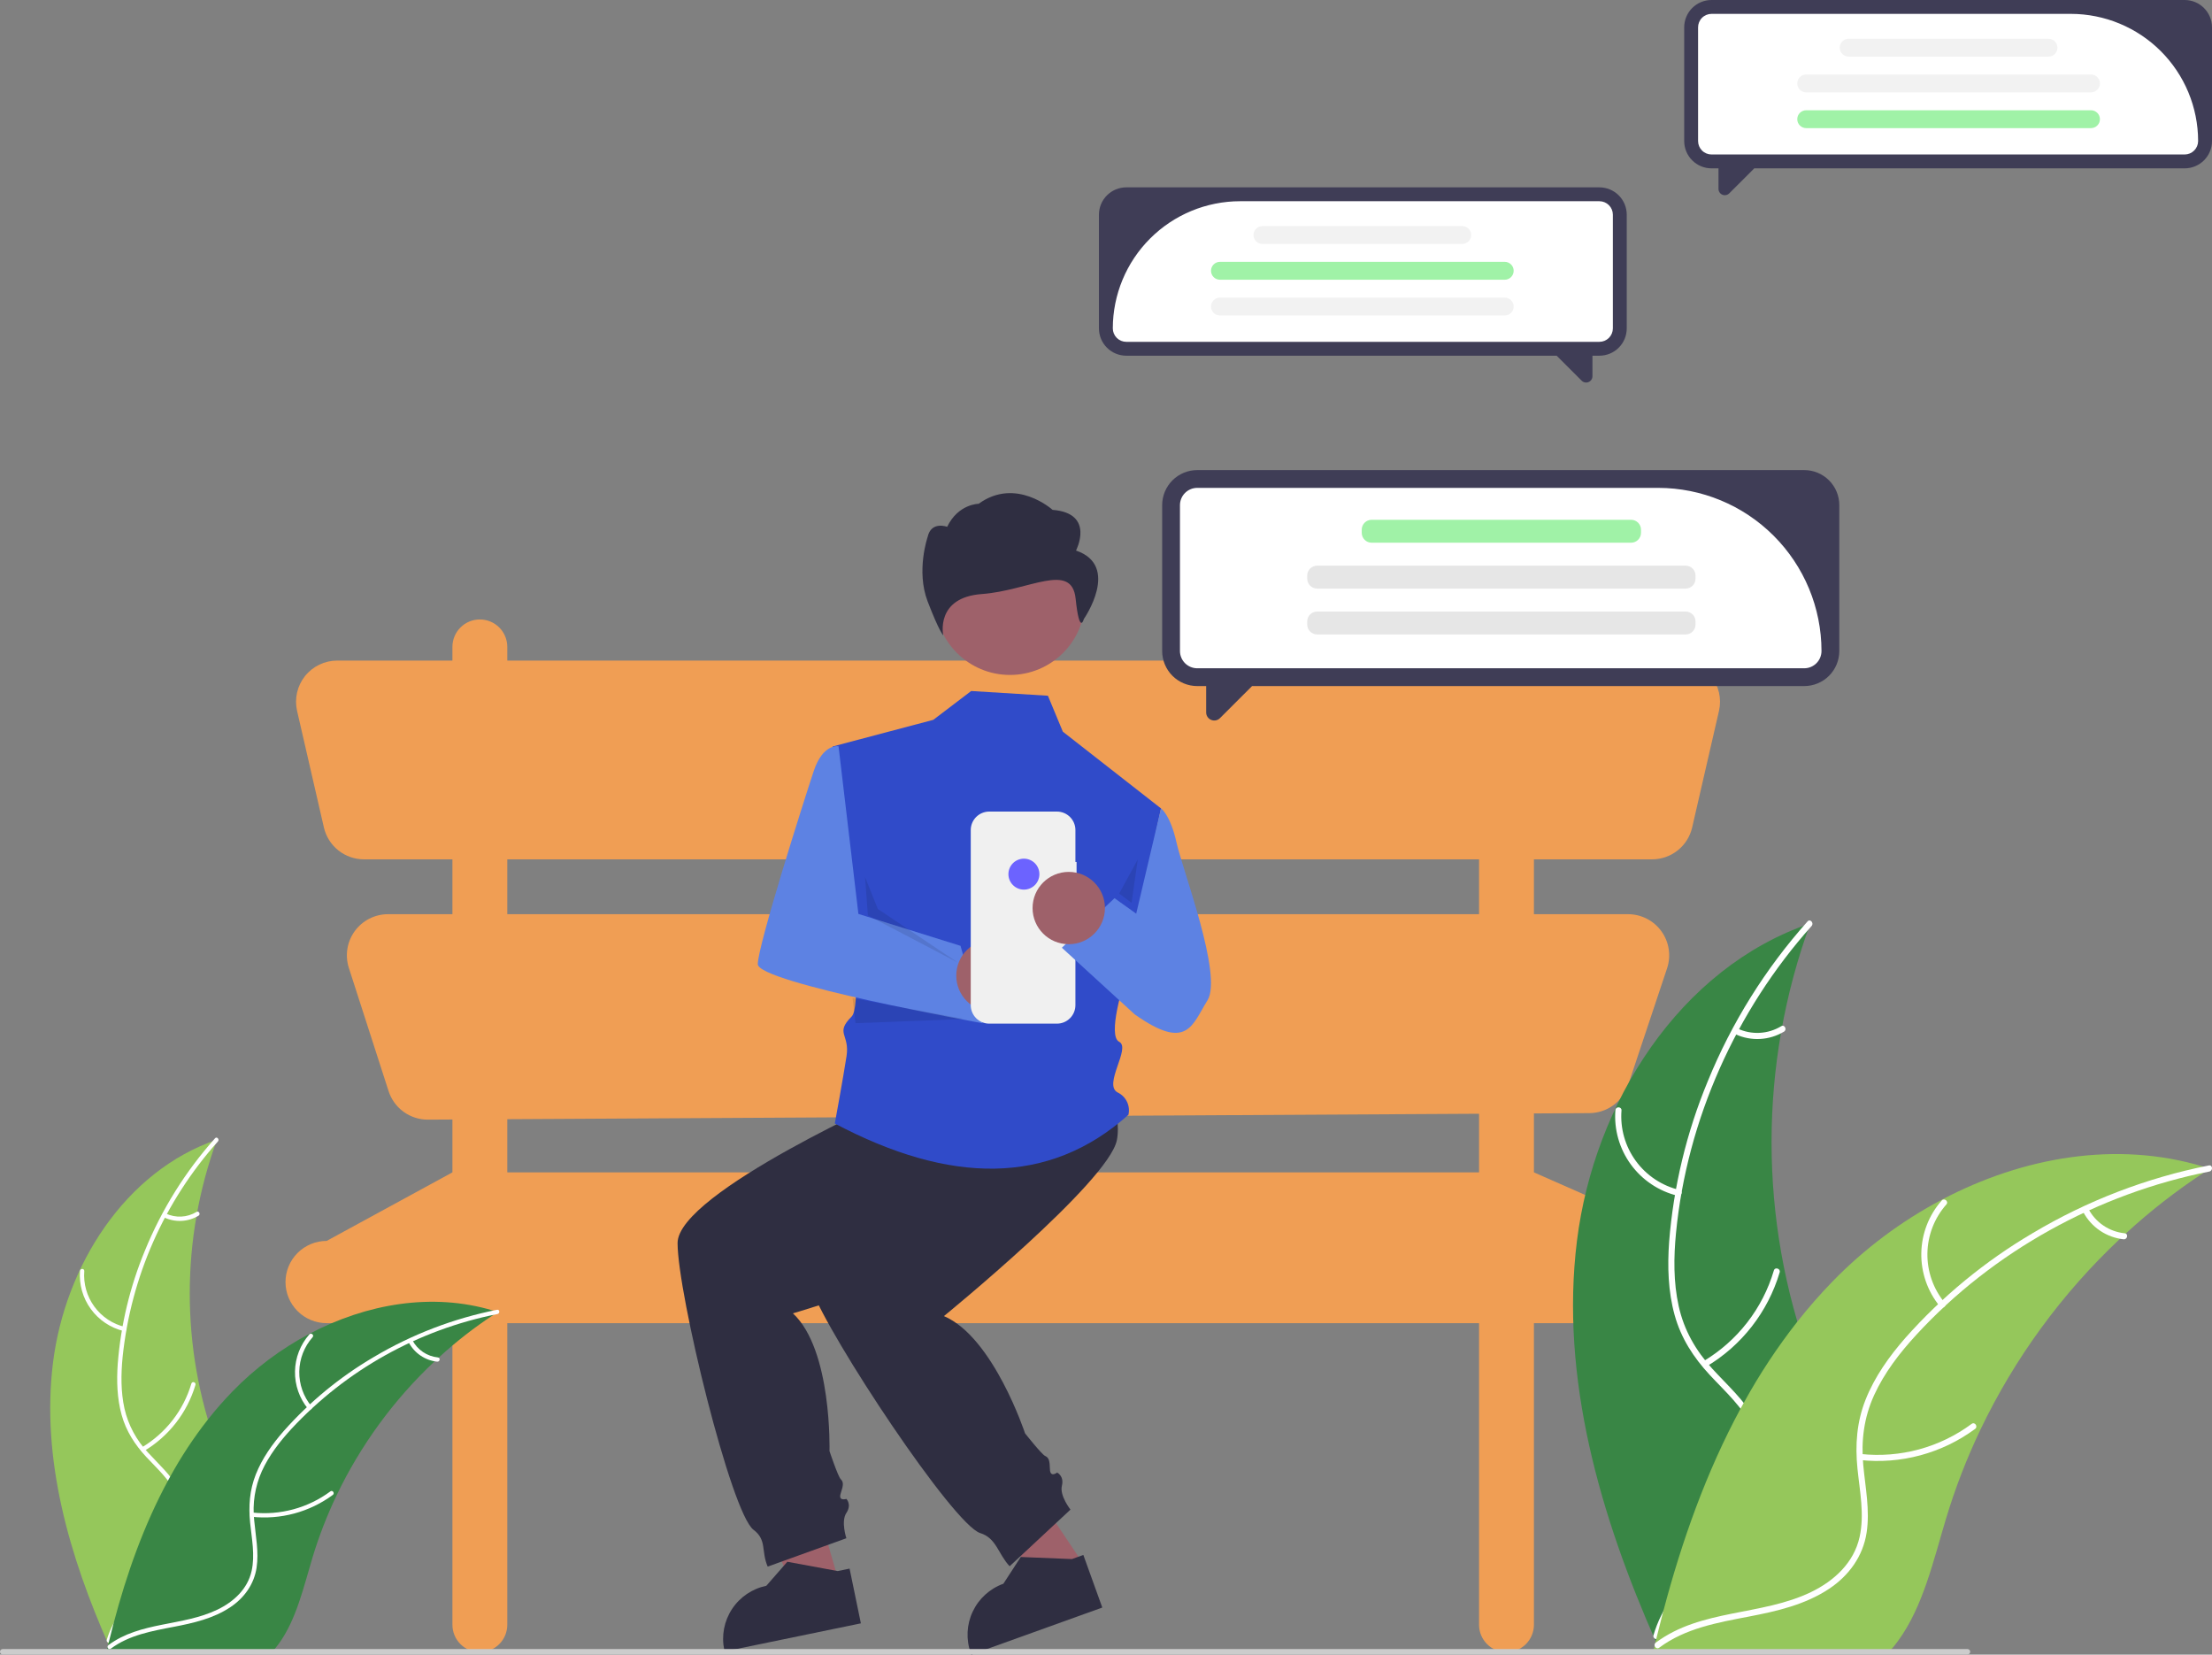 <svg width="579" height="433" viewBox="0 0 579 433" fill="none" xmlns="http://www.w3.org/2000/svg">
<rect x="0" y="0" width="579" height="433" fill="#808080" stroke="none"/>
<g clip-path="url(#clip0_129_1286)">
<path d="M442.208 324.729L401.51 306.793V291.372L416.014 291.291C418.265 291.278 420.455 290.562 422.277 289.242C424.099 287.922 425.462 286.065 426.174 283.932L436.363 253.396C436.902 251.778 437.05 250.056 436.792 248.37C436.535 246.684 435.88 245.083 434.882 243.7C433.884 242.317 432.571 241.19 431.051 240.413C429.532 239.636 427.849 239.231 426.142 239.231H401.51V224.881H432.433C434.871 224.881 437.237 224.055 439.144 222.539C441.051 221.022 442.386 218.904 442.932 216.53L449.949 186.038C450.312 184.461 450.314 182.822 449.956 181.244C449.597 179.666 448.887 178.189 447.878 176.923C446.869 175.657 445.587 174.635 444.128 173.932C442.669 173.23 441.07 172.865 439.45 172.865H401.51V169.277C401.51 168.335 401.324 167.402 400.963 166.532C400.602 165.661 400.073 164.87 399.407 164.204C398.74 163.538 397.948 163.009 397.077 162.649C396.205 162.288 395.271 162.103 394.328 162.103C393.385 162.103 392.451 162.288 391.58 162.649C390.708 163.009 389.917 163.538 389.25 164.204C388.583 164.87 388.054 165.661 387.693 166.532C387.332 167.402 387.146 168.335 387.146 169.277V172.865H132.785V169.277C132.785 167.374 132.029 165.549 130.682 164.204C129.335 162.858 127.508 162.103 125.603 162.103C123.699 162.103 121.872 162.858 120.525 164.204C119.178 165.549 118.422 167.374 118.422 169.277V172.865H88.262C86.642 172.865 85.043 173.23 83.584 173.932C82.125 174.635 80.843 175.657 79.834 176.923C78.825 178.189 78.115 179.666 77.756 181.244C77.398 182.822 77.4 184.461 77.763 186.038L84.779 216.53C85.326 218.904 86.661 221.022 88.568 222.539C90.475 224.055 92.841 224.881 95.279 224.881H118.422V239.231H101.569C99.871 239.231 98.198 239.632 96.684 240.401C95.171 241.17 93.861 242.285 92.861 243.656C91.862 245.027 91.201 246.615 90.932 248.29C90.663 249.965 90.795 251.679 91.315 253.293L101.715 285.536C102.417 287.713 103.796 289.61 105.65 290.952C107.505 292.293 109.739 293.01 112.029 292.997L118.422 292.961V306.793L85.504 324.729C84.09 324.729 82.689 325.008 81.382 325.549C80.075 326.089 78.887 326.882 77.887 327.882C76.886 328.881 76.093 330.067 75.551 331.373C75.01 332.679 74.731 334.078 74.731 335.491C74.731 338.346 75.866 341.083 77.887 343.101C79.907 345.12 82.647 346.254 85.504 346.254H118.422V425.175C118.422 427.078 119.178 428.903 120.525 430.249C121.872 431.594 123.699 432.35 125.603 432.35C127.508 432.35 129.335 431.594 130.682 430.249C132.029 428.903 132.785 427.078 132.785 425.175V346.254H387.146V425.175C387.146 427.078 387.903 428.903 389.25 430.249C390.597 431.594 392.423 432.35 394.328 432.35C396.233 432.35 398.06 431.594 399.407 430.249C400.753 428.903 401.51 427.078 401.51 425.175V346.254H442.208C445.065 346.254 447.805 345.12 449.825 343.101C451.846 341.083 452.981 338.346 452.981 335.491C452.981 334.078 452.702 332.679 452.161 331.373C451.619 330.067 450.826 328.881 449.825 327.882C448.825 326.882 447.637 326.089 446.33 325.549C445.023 325.008 443.622 324.729 442.208 324.729ZM132.785 224.881H387.146V239.231H132.785V224.881ZM132.785 306.793V292.88L387.146 291.453V306.793H132.785Z" fill="#F09E54"/>
<path d="M412.78 324.678C417.254 288.739 439.55 253.329 473.859 241.633C460.328 278.624 460.331 319.205 473.867 356.194C479.139 370.441 486.488 385.738 481.529 400.096C478.444 409.03 470.895 415.865 462.458 420.139C454.02 424.413 444.656 426.45 435.409 428.446L433.589 429.95C418.909 396.836 408.306 360.617 412.78 324.678Z" fill="#398645"/>
<path d="M474.2 242.313C454.423 264.436 441.593 293.014 438.708 322.58C438.085 328.972 438.009 335.51 439.408 341.81C440.807 348.113 443.854 353.403 448.178 358.149C452.13 362.487 456.677 366.468 459.505 371.691C462.486 377.196 462.601 383.451 460.56 389.299C458.063 396.453 453.141 402.285 448.13 407.821C442.566 413.967 436.689 420.264 434.324 428.412C434.037 429.4 432.521 428.898 432.807 427.912C436.922 413.735 450.698 405.682 457.268 392.912C460.333 386.954 461.62 380.037 458.746 373.747C456.233 368.247 451.548 364.138 447.508 359.78C443.266 355.203 440.013 350.182 438.337 344.123C436.623 337.926 436.443 331.37 436.9 324.991C438.045 310.531 441.459 296.342 447.016 282.942C453.274 267.613 462.11 253.467 473.142 241.116C473.826 240.351 474.878 241.553 474.2 242.313Z" fill="white"/>
<path d="M439.139 312.92C434.201 311.723 429.851 308.811 426.864 304.705C423.878 300.599 422.449 295.566 422.834 290.505C422.916 289.482 424.512 289.56 424.431 290.585C424.063 295.297 425.394 299.985 428.183 303.803C430.972 307.621 435.035 310.317 439.64 311.404C440.64 311.642 440.133 313.156 439.139 312.92Z" fill="white"/>
<path d="M445.883 356.212C454.801 350.893 461.384 342.412 464.319 332.46C464.609 331.474 466.126 331.975 465.836 332.96C462.762 343.311 455.894 352.123 446.602 357.638C445.716 358.163 445.002 356.735 445.883 356.212Z" fill="white"/>
<path d="M454.756 269.126C456.57 269.986 458.569 270.384 460.575 270.282C462.58 270.181 464.529 269.583 466.246 268.543C467.125 268.007 467.838 269.436 466.964 269.968C465.062 271.109 462.909 271.766 460.693 271.883C458.478 272.001 456.268 271.574 454.255 270.641C454.058 270.569 453.896 270.425 453.801 270.238C453.707 270.05 453.688 269.834 453.747 269.633C453.814 269.433 453.958 269.267 454.147 269.172C454.336 269.077 454.555 269.06 454.756 269.126Z" fill="white"/>
<path d="M578.439 305.825C577.9 306.175 577.361 306.525 576.821 306.889C569.595 311.636 562.768 316.961 556.405 322.812C555.906 323.257 555.407 323.715 554.922 324.173C539.744 338.433 527.348 355.384 518.364 374.165C514.796 381.642 511.803 389.378 509.41 397.309C506.106 408.261 503.396 420.399 496.856 429.357C496.184 430.299 495.454 431.199 494.671 432.051H435.566C435.432 431.984 435.297 431.93 435.162 431.863L432.802 431.971C432.897 431.553 433.004 431.122 433.099 430.704C433.153 430.462 433.22 430.219 433.274 429.977C433.314 429.815 433.355 429.653 433.382 429.505C433.395 429.451 433.409 429.398 433.422 429.357C433.449 429.209 433.49 429.074 433.517 428.939C434.11 426.528 434.722 424.117 435.351 421.705C435.351 421.692 435.351 421.692 435.364 421.678C440.206 403.317 446.624 385.198 455.592 368.628C455.862 368.13 456.131 367.618 456.428 367.119C460.511 359.673 465.197 352.572 470.439 345.889C473.321 342.238 476.386 338.735 479.622 335.394C488.001 326.778 497.685 319.531 508.318 313.921C529.516 302.74 554.059 298.456 576.714 305.286C577.293 305.461 577.86 305.636 578.439 305.825Z" fill="#95C75B"/>
<path d="M578.307 306.574C549.183 312.343 521.715 327.445 501.594 349.316C497.244 354.045 493.243 359.22 490.563 365.091C487.881 370.966 487.126 377.022 487.718 383.411C488.259 389.253 489.49 395.166 488.601 401.037C487.663 407.225 483.985 412.289 478.831 415.73C472.525 419.941 465.081 421.637 457.744 423.043C449.597 424.604 441.11 426.097 434.31 431.181C433.486 431.796 432.578 430.483 433.4 429.868C445.23 421.024 461.083 422.88 474.025 416.636C480.063 413.722 485.26 408.973 486.756 402.222C488.064 396.319 486.8 390.221 486.2 384.311C485.571 378.105 486 372.14 488.314 366.294C490.68 360.315 494.487 354.973 498.697 350.154C508.326 339.297 519.603 330.021 532.116 322.664C546.35 314.189 561.931 308.209 578.184 304.982C579.19 304.783 579.306 306.376 578.307 306.574Z" fill="white"/>
<path d="M507.759 341.862C504.538 337.937 502.82 332.995 502.91 327.921C503 322.846 504.892 317.968 508.25 314.159C508.932 313.39 510.159 314.413 509.476 315.183C506.343 318.724 504.581 323.268 504.507 327.993C504.432 332.719 506.052 337.316 509.072 340.953C509.728 341.745 508.411 342.649 507.759 341.862Z" fill="white"/>
<path d="M487.053 380.486C497.379 381.602 507.746 378.789 516.088 372.609C516.914 371.996 517.823 373.309 516.998 373.921C508.305 380.337 497.51 383.241 486.768 382.056C485.744 381.942 486.035 380.372 487.053 380.486Z" fill="white"/>
<path d="M546.623 316.288C547.552 318.066 548.909 319.586 550.571 320.711C552.234 321.836 554.15 322.531 556.148 322.734C557.172 322.834 556.88 324.404 555.862 324.304C553.656 324.07 551.541 323.3 549.701 322.061C547.861 320.822 546.354 319.152 545.309 317.197C545.195 317.021 545.153 316.808 545.19 316.602C545.228 316.396 545.342 316.211 545.511 316.086C545.685 315.967 545.9 315.921 546.108 315.959C546.316 315.997 546.501 316.115 546.623 316.288Z" fill="white"/>
<path d="M13.874 356.591C17.018 331.334 32.687 306.448 56.8 298.229C47.29 324.226 47.292 352.745 56.805 378.74C60.511 388.752 65.675 399.503 62.19 409.593C60.022 415.872 54.717 420.676 48.787 423.68C42.857 426.683 36.276 428.115 29.777 429.518L28.498 430.575C18.182 407.303 10.73 381.849 13.874 356.591Z" fill="#95C75B"/>
<path d="M57.039 298.706C42.997 314.424 34.27 334.162 32.096 355.117C31.658 359.609 31.605 364.204 32.588 368.632C33.579 372.94 35.707 376.905 38.751 380.114C41.529 383.163 44.724 385.96 46.712 389.631C48.807 393.5 48.887 397.896 47.453 402.005C45.698 407.034 42.239 411.132 38.718 415.023C34.807 419.342 30.677 423.767 29.015 429.494C28.814 430.188 27.748 429.835 27.949 429.142C30.841 419.179 40.522 413.519 45.139 404.545C47.294 400.358 48.198 395.496 46.178 391.076C44.412 387.211 41.12 384.323 38.281 381.26C35.299 378.044 33.013 374.515 31.835 370.257C30.631 365.901 30.504 361.295 30.826 356.811C31.63 346.649 34.029 336.677 37.935 327.26C42.333 316.487 48.542 306.546 56.296 297.865C56.776 297.328 57.516 298.173 57.039 298.706Z" fill="white"/>
<path d="M32.399 348.328C28.929 347.487 25.871 345.44 23.773 342.555C21.674 339.669 20.67 336.132 20.94 332.575C20.997 331.856 22.119 331.911 22.062 332.631C21.804 335.943 22.739 339.237 24.699 341.921C26.659 344.604 29.515 346.498 32.751 347.263C33.454 347.43 33.097 348.494 32.399 348.328Z" fill="white"/>
<path d="M37.139 378.753C43.406 375.015 48.032 369.055 50.095 362.06C50.299 361.367 51.365 361.72 51.161 362.412C49.001 369.687 44.174 375.88 37.644 379.755C37.021 380.124 36.52 379.12 37.139 378.753Z" fill="white"/>
<path d="M43.374 317.55C44.649 318.155 46.054 318.434 47.463 318.363C48.873 318.291 50.242 317.871 51.449 317.14C52.067 316.764 52.568 317.768 51.954 318.142C50.617 318.944 49.104 319.406 47.547 319.488C45.99 319.571 44.437 319.271 43.022 318.615C42.884 318.565 42.77 318.463 42.703 318.331C42.637 318.2 42.623 318.048 42.665 317.907C42.712 317.766 42.813 317.649 42.946 317.583C43.079 317.516 43.233 317.504 43.374 317.55Z" fill="white"/>
<path d="M130.297 343.342C129.918 343.588 129.539 343.834 129.159 344.089C124.081 347.425 119.283 351.168 114.812 355.28C114.461 355.592 114.11 355.914 113.769 356.236C103.102 366.258 94.391 378.171 88.077 391.37C85.57 396.624 83.466 402.062 81.784 407.635C79.462 415.332 77.558 423.862 72.961 430.158C72.489 430.82 71.976 431.452 71.426 432.051H29.888C29.794 432.004 29.699 431.966 29.604 431.919L27.945 431.995C28.012 431.701 28.087 431.398 28.154 431.105C28.192 430.934 28.239 430.764 28.277 430.593C28.305 430.48 28.334 430.366 28.353 430.262C28.362 430.224 28.372 430.186 28.381 430.158C28.4 430.054 28.429 429.959 28.448 429.864C28.865 428.17 29.294 426.475 29.737 424.78C29.737 424.771 29.737 424.771 29.746 424.761C33.148 411.857 37.659 399.124 43.961 387.479C44.151 387.128 44.34 386.769 44.549 386.418C47.419 381.185 50.712 376.195 54.396 371.498C56.421 368.932 58.575 366.471 60.85 364.123C66.738 358.067 73.544 352.974 81.016 349.031C95.915 341.174 113.162 338.163 129.084 342.963C129.491 343.086 129.89 343.209 130.297 343.342Z" fill="#398645"/>
<path d="M130.203 343.868C109.519 347.972 90.655 358.483 76.291 373.907C73.234 377.23 70.422 380.867 68.538 384.993C66.733 389.03 66.043 393.475 66.539 397.868C66.92 401.974 67.785 406.129 67.16 410.255C66.501 414.604 63.916 418.163 60.294 420.581C55.862 423.541 50.63 424.733 45.474 425.721C39.748 426.818 33.784 427.867 29.005 431.44C28.426 431.872 27.788 430.95 28.366 430.517C36.68 424.301 47.821 425.606 56.916 421.218C61.16 419.17 64.812 415.832 65.863 411.088C66.782 406.94 65.894 402.654 65.473 398.5C65.031 394.139 65.332 389.947 66.958 385.839C68.621 381.636 71.297 377.882 74.255 374.495C81.022 366.866 88.948 360.346 97.741 355.176C107.745 349.22 118.695 345.017 130.117 342.75C130.824 342.61 130.906 343.729 130.203 343.868Z" fill="white"/>
<path d="M80.624 368.668C78.361 365.909 77.153 362.437 77.216 358.87C77.279 355.304 78.609 351.876 80.969 349.199C81.448 348.659 82.311 349.377 81.831 349.918C79.629 352.407 78.39 355.6 78.338 358.921C78.286 362.243 79.424 365.473 81.547 368.03C82.007 368.586 81.082 369.221 80.624 368.668Z" fill="white"/>
<path d="M66.072 395.812C73.329 396.597 80.615 394.62 86.477 390.276C87.058 389.846 87.697 390.768 87.117 391.199C81.007 395.707 73.421 397.749 65.871 396.916C65.152 396.836 65.356 395.733 66.072 395.812Z" fill="white"/>
<path d="M107.936 350.695C108.589 351.945 109.543 353.013 110.711 353.804C111.88 354.594 113.226 355.083 114.63 355.225C115.351 355.296 115.145 356.399 114.43 356.328C112.879 356.164 111.393 355.623 110.1 354.752C108.807 353.882 107.747 352.708 107.013 351.334C106.933 351.21 106.903 351.06 106.93 350.916C106.956 350.771 107.037 350.641 107.155 350.553C107.278 350.469 107.429 350.437 107.575 350.464C107.721 350.49 107.851 350.573 107.936 350.695Z" fill="white"/>
<path d="M220.974 418.71L210.268 421.804L193.225 382.021L209.027 377.454L220.974 418.71Z" fill="#9E616A"/>
<path d="M246.58 274.535L235.534 286.305C235.534 286.305 177.359 312.053 177.359 325.294C177.359 338.536 191.35 395.917 197.242 400.331C200.79 403.004 199.186 405.883 200.946 409.96L221.542 402.537C221.542 402.537 220.07 398.124 221.542 395.917C223.015 393.71 221.542 392.238 221.542 392.238C221.542 392.238 219.333 392.974 220.07 390.767C220.806 388.56 220.806 387.825 220.07 387.089C219.333 386.353 217.124 379.732 217.124 379.732C217.124 379.732 217.86 353.249 207.551 343.686C207.551 343.686 255.416 329.708 261.307 320.145C267.199 310.581 268.671 276.006 268.671 276.006L246.58 274.535Z" fill="#2F2E41"/>
<path d="M225.339 424.808L189.662 432.163L189.569 431.713C188.809 428.034 189.543 424.204 191.61 421.065C193.676 417.927 196.906 415.737 200.589 414.977L200.59 414.977L206.086 408.694L219.266 411.127L222.38 410.484L225.339 424.808Z" fill="#2F2E41"/>
<path d="M259.923 374.028L246.26 383.179L274.606 415.9L283.864 409.7L259.923 374.028Z" fill="#9E616A"/>
<path d="M280.332 254.257C273.034 238.885 295.279 284.339 292.334 298.416C290.034 309.408 247.078 344.405 247.078 344.405C260.021 349.914 268.309 375.081 268.309 375.081C268.309 375.081 272.633 380.563 273.575 381.006C274.517 381.449 274.767 382.141 274.822 384.466C274.878 386.792 276.707 385.352 276.707 385.352C276.707 385.352 278.592 386.238 277.954 388.813C277.317 391.388 280.2 395.042 280.2 395.042L264.278 409.871C261.239 406.631 260.832 402.504 256.587 401.19C249.548 399.031 216.925 349.778 212.435 337.319C207.945 324.86 253.949 280.947 253.949 280.947L257.855 259.213L280.332 254.257Z" fill="#2F2E41"/>
<path d="M288.53 420.673L254.255 433L254.099 432.567C252.825 429.032 253.009 425.137 254.61 421.738C256.211 418.339 259.098 415.714 262.636 414.441L262.637 414.441L267.188 407.444L280.579 407.988L283.571 406.912L288.53 420.673Z" fill="#2F2E41"/>
<path d="M254.212 180.827L244.29 188.374L217.934 195.347C217.934 195.347 227.378 261.559 222.921 266.012C218.464 270.465 222.483 270.584 221.588 276.369C220.692 282.153 218.515 294.01 218.515 294.01C248.602 309.92 274.539 310.347 295.373 291.729C295.64 290.578 295.505 289.37 294.99 288.306C294.475 287.241 293.611 286.385 292.542 285.878C288.664 283.823 296.117 274.229 292.948 272.625C289.779 271.021 294.236 257.106 294.236 257.106L303.895 211.55L278.203 191.468L274.296 182.063L254.212 180.827Z" fill="#304BC9"/>
<path d="M266.592 239.993C268.488 239.993 270.024 238.458 270.024 236.564C270.024 234.67 268.488 233.135 266.592 233.135C264.696 233.135 263.159 234.67 263.159 236.564C263.159 238.458 264.696 239.993 266.592 239.993Z" fill="#F2F2F2"/>
<path d="M264.369 176.626C275.208 176.626 283.994 167.849 283.994 157.021C283.994 146.193 275.208 137.415 264.369 137.415C253.53 137.415 244.743 146.193 244.743 157.021C244.743 167.849 253.53 176.626 264.369 176.626Z" fill="#9E616A"/>
<path opacity="0.1" d="M292.948 233.829L296.191 236.259L297.813 224.917L292.948 233.829Z" fill="black"/>
<path d="M219.489 195.283C219.489 195.283 215.434 194.472 213.001 201.764C210.568 209.055 198.356 247.45 198.356 252.311C198.356 257.172 257.201 267.769 257.201 267.769L251.421 247.511L224.69 239.157L219.489 195.283Z" fill="#5D82E3"/>
<path d="M259.778 264.765C265.009 264.765 269.25 260.529 269.25 255.303C269.25 250.078 265.009 245.841 259.778 245.841C254.547 245.841 250.307 250.078 250.307 255.303C250.307 260.529 254.547 264.765 259.778 264.765Z" fill="#9E616A"/>
<path opacity="0.1" d="M226.432 229.516L227.173 239.551L250.703 251.888L229.775 237.865L226.432 229.516Z" fill="black"/>
<path d="M281.798 225.565H281.493V217.212C281.493 216.577 281.368 215.948 281.125 215.362C280.882 214.775 280.525 214.242 280.076 213.793C279.626 213.344 279.093 212.988 278.506 212.745C277.919 212.502 277.289 212.377 276.654 212.377H258.938C258.302 212.377 257.673 212.502 257.086 212.745C256.499 212.988 255.965 213.344 255.516 213.793C255.066 214.242 254.71 214.775 254.467 215.362C254.223 215.948 254.098 216.577 254.098 217.212V263.039C254.098 263.674 254.223 264.303 254.467 264.889C254.71 265.476 255.066 266.009 255.516 266.458C255.965 266.907 256.499 267.263 257.086 267.506C257.673 267.749 258.302 267.874 258.938 267.874H276.654C277.289 267.874 277.918 267.749 278.506 267.506C279.093 267.263 279.626 266.907 280.076 266.458C280.525 266.009 280.882 265.476 281.125 264.889C281.368 264.303 281.493 263.674 281.493 263.039V231.511H281.798V225.565Z" fill="#F0F0F0"/>
<path d="M303.895 211.55C303.895 211.55 306.328 213.17 307.95 220.461C309.572 227.753 320.115 255.297 316.06 261.778C312.005 268.259 310.808 275.177 297.022 265.455L277.945 248.006L291.731 235.044L297.408 239.095L303.895 211.55Z" fill="#5D82E3"/>
<path d="M268.012 232.802C270.252 232.802 272.067 230.989 272.067 228.752C272.067 226.514 270.252 224.701 268.012 224.701C265.773 224.701 263.957 226.514 263.957 228.752C263.957 230.989 265.773 232.802 268.012 232.802Z" fill="#6C63FF"/>
<path d="M279.75 247.088C284.981 247.088 289.222 242.852 289.222 237.626C289.222 232.4 284.981 228.164 279.75 228.164C274.519 228.164 270.279 232.4 270.279 237.626C270.279 242.852 274.519 247.088 279.75 247.088Z" fill="#9E616A"/>
<path opacity="0.1" d="M223.162 261.196L252.386 266.662L223.933 267.753L223.162 261.196Z" fill="black"/>
<path d="M281.648 144.069C281.648 144.069 286.758 134.31 275.516 133.423C275.516 133.423 265.933 124.738 256.164 131.836C256.164 131.836 250.836 131.836 247.923 137.859C247.923 137.859 243.732 136.271 242.811 140.52C242.811 140.52 239.745 149.392 242.811 157.376C245.878 165.36 246.896 166.247 246.896 166.247C246.896 166.247 244.745 156.339 257.009 155.452C269.274 154.565 280.525 146.889 281.548 156.648C282.57 166.406 283.693 161.998 283.693 161.998C283.693 161.998 293.401 148.061 281.648 144.069Z" fill="#2F2E41"/>
<path d="M472.261 123.014H313.385C310.949 123.014 308.613 123.981 306.891 125.701C305.168 127.422 304.201 129.756 304.201 132.189V170.36C304.201 172.794 305.168 175.127 306.891 176.848C308.613 178.569 310.949 179.535 313.385 179.535H315.717V186.432C315.717 186.85 315.841 187.259 316.074 187.607C316.306 187.955 316.637 188.226 317.024 188.386C317.411 188.546 317.837 188.588 318.248 188.507C318.659 188.425 319.036 188.224 319.332 187.928L327.733 179.535H472.261C474.697 179.535 477.033 178.569 478.755 176.848C480.478 175.127 481.445 172.794 481.445 170.36V132.189C481.445 130.984 481.208 129.791 480.746 128.678C480.285 127.565 479.608 126.553 478.755 125.701C477.902 124.849 476.89 124.174 475.776 123.713C474.662 123.251 473.467 123.014 472.261 123.014Z" fill="#3F3D56"/>
<path d="M472.261 174.88H313.385C312.186 174.878 311.036 174.402 310.188 173.555C309.34 172.707 308.863 171.559 308.861 170.361V132.189C308.863 130.991 309.34 129.842 310.188 128.995C311.036 128.148 312.186 127.671 313.385 127.67H434.052C445.381 127.683 456.243 132.185 464.254 140.188C472.266 148.191 476.772 159.043 476.785 170.361C476.783 171.559 476.306 172.707 475.458 173.555C474.61 174.402 473.461 174.878 472.261 174.88Z" fill="white"/>
<path d="M426.943 136.019H359.036C357.602 136.019 356.44 137.181 356.44 138.613V139.427C356.44 140.86 357.602 142.021 359.036 142.021H426.943C428.378 142.021 429.54 140.86 429.54 139.427V138.613C429.54 137.181 428.378 136.019 426.943 136.019Z" fill="#A0F2A7"/>
<path d="M441.213 148.023H344.767C343.333 148.023 342.17 149.185 342.17 150.618V151.431C342.17 152.864 343.333 154.026 344.767 154.026H441.213C442.647 154.026 443.81 152.864 443.81 151.431V150.618C443.81 149.185 442.647 148.023 441.213 148.023Z" fill="#E6E6E6"/>
<path d="M441.213 160.028H344.767C343.333 160.028 342.17 161.19 342.17 162.622V163.436C342.17 164.869 343.333 166.03 344.767 166.03H441.213C442.647 166.03 443.81 164.869 443.81 163.436V162.622C443.81 161.19 442.647 160.028 441.213 160.028Z" fill="#E6E6E6"/>
<path d="M571.842 0H448.003C447.063 -7.85163e-07 446.132 0.185 445.264 0.544C444.395 0.904 443.606 1.431 442.942 2.095C442.277 2.759 441.75 3.547 441.39 4.415C441.03 5.282 440.845 6.212 440.845 7.151V36.905C440.845 37.844 441.03 38.774 441.39 39.641C441.75 40.509 442.277 41.297 442.942 41.961C443.606 42.626 444.395 43.152 445.264 43.512C446.132 43.871 447.063 44.056 448.003 44.056H449.821V49.431C449.821 49.758 449.918 50.077 450.099 50.348C450.281 50.619 450.539 50.83 450.84 50.955C451.142 51.08 451.474 51.113 451.794 51.049C452.114 50.985 452.408 50.828 452.639 50.598L459.187 44.056H571.842C572.782 44.056 573.712 43.871 574.581 43.512C575.449 43.152 576.239 42.626 576.903 41.961C577.568 41.297 578.095 40.509 578.455 39.641C578.815 38.774 579 37.844 579 36.905V7.151C579 6.212 578.815 5.282 578.455 4.415C578.095 3.547 577.568 2.759 576.903 2.095C576.239 1.431 575.449 0.904 574.581 0.544C573.712 0.185 572.782 -7.85163e-07 571.842 0Z" fill="#3F3D56"/>
<path d="M571.841 40.427H448.003C447.069 40.426 446.172 40.055 445.511 39.394C444.85 38.734 444.479 37.839 444.478 36.905V7.151C444.479 6.218 444.85 5.322 445.511 4.662C446.172 4.002 447.069 3.63 448.003 3.629H542.059C550.89 3.639 559.356 7.148 565.6 13.386C571.845 19.625 575.357 28.083 575.367 36.905C575.366 37.839 574.994 38.734 574.333 39.394C573.672 40.055 572.776 40.426 571.841 40.427Z" fill="white"/>
<path d="M536.201 10.137H483.905C482.611 10.137 481.563 11.184 481.563 12.476V12.476C481.563 13.768 482.611 14.815 483.905 14.815H536.201C537.494 14.815 538.542 13.768 538.542 12.476C538.542 11.184 537.494 10.137 536.201 10.137Z" fill="#F2F2F2"/>
<path d="M547.323 19.494H472.782C471.489 19.494 470.44 20.541 470.44 21.833V21.833C470.44 23.125 471.489 24.172 472.782 24.172H547.323C548.616 24.172 549.665 23.125 549.665 21.833C549.665 20.541 548.616 19.494 547.323 19.494Z" fill="#F2F2F2"/>
<path d="M547.323 28.851H472.782C471.489 28.851 470.44 29.898 470.44 31.19V31.19C470.44 32.482 471.489 33.529 472.782 33.529H547.323C548.616 33.529 549.665 32.482 549.665 31.19C549.665 29.898 548.616 28.851 547.323 28.851Z" fill="#A0F2A7"/>
<path d="M294.809 49.027H418.647C419.587 49.027 420.518 49.212 421.386 49.572C422.255 49.931 423.044 50.458 423.709 51.122C424.374 51.786 424.901 52.574 425.261 53.442C425.62 54.31 425.806 55.239 425.806 56.179V85.932C425.806 86.871 425.62 87.801 425.261 88.669C424.901 89.536 424.374 90.325 423.709 90.989C423.044 91.653 422.255 92.18 421.386 92.539C420.518 92.898 419.587 93.083 418.647 93.083H416.829V98.459C416.829 98.785 416.733 99.104 416.551 99.375C416.37 99.646 416.112 99.858 415.81 99.982C415.509 100.107 415.177 100.14 414.856 100.076C414.536 100.013 414.242 99.856 414.011 99.625L407.463 93.083H294.809C293.869 93.083 292.938 92.898 292.069 92.539C291.201 92.18 290.412 91.653 289.747 90.989C289.082 90.325 288.555 89.536 288.195 88.669C287.836 87.801 287.65 86.871 287.65 85.932V56.179C287.65 55.239 287.836 54.31 288.195 53.442C288.555 52.574 289.082 51.786 289.747 51.122C290.412 50.458 291.201 49.931 292.069 49.572C292.938 49.212 293.869 49.027 294.809 49.027Z" fill="#3F3D56"/>
<path d="M291.283 85.932C291.293 77.11 294.806 68.652 301.05 62.414C307.294 56.175 315.761 52.666 324.592 52.656H418.647C419.582 52.657 420.478 53.029 421.139 53.689C421.8 54.349 422.172 55.245 422.173 56.178V85.932C422.172 86.866 421.8 87.761 421.139 88.421C420.478 89.082 419.582 89.453 418.647 89.454H294.809C293.874 89.453 292.978 89.082 292.317 88.421C291.656 87.761 291.284 86.866 291.283 85.932Z" fill="white"/>
<path d="M330.45 63.843L382.746 63.843C384.039 63.843 385.087 62.795 385.087 61.503C385.087 60.211 384.039 59.164 382.746 59.164L330.45 59.164C329.157 59.164 328.108 60.211 328.108 61.503C328.108 62.795 329.157 63.843 330.45 63.843Z" fill="#F2F2F2"/>
<path d="M319.327 73.2L393.869 73.2C395.162 73.2 396.21 72.152 396.21 70.86V70.86C396.21 69.568 395.162 68.521 393.869 68.521L319.327 68.521C318.034 68.521 316.986 69.568 316.986 70.86C316.986 72.152 318.034 73.2 319.327 73.2Z" fill="#A0F2A7"/>
<path d="M319.327 82.557L393.869 82.557C395.162 82.557 396.21 81.509 396.21 80.217C396.21 78.925 395.162 77.878 393.869 77.878L319.327 77.878C318.034 77.878 316.986 78.925 316.986 80.217C316.986 81.509 318.034 82.557 319.327 82.557Z" fill="#F2F2F2"/>
<path d="M514.996 432.956H0.713C0.524 432.956 0.342 432.881 0.209 432.748C0.075 432.614 -1.52588e-05 432.433 -1.52588e-05 432.244C-1.52588e-05 432.056 0.075 431.874 0.209 431.741C0.342 431.607 0.524 431.532 0.713 431.532H514.996C515.185 431.532 515.367 431.607 515.5 431.741C515.634 431.874 515.709 432.056 515.709 432.244C515.709 432.433 515.634 432.614 515.5 432.748C515.367 432.881 515.185 432.956 514.996 432.956Z" fill="#CCCCCC"/>
</g>
<defs>
<clipPath id="clip0_129_1286">
<rect width="579" height="433" fill="white"/>
</clipPath>
</defs>
</svg>
